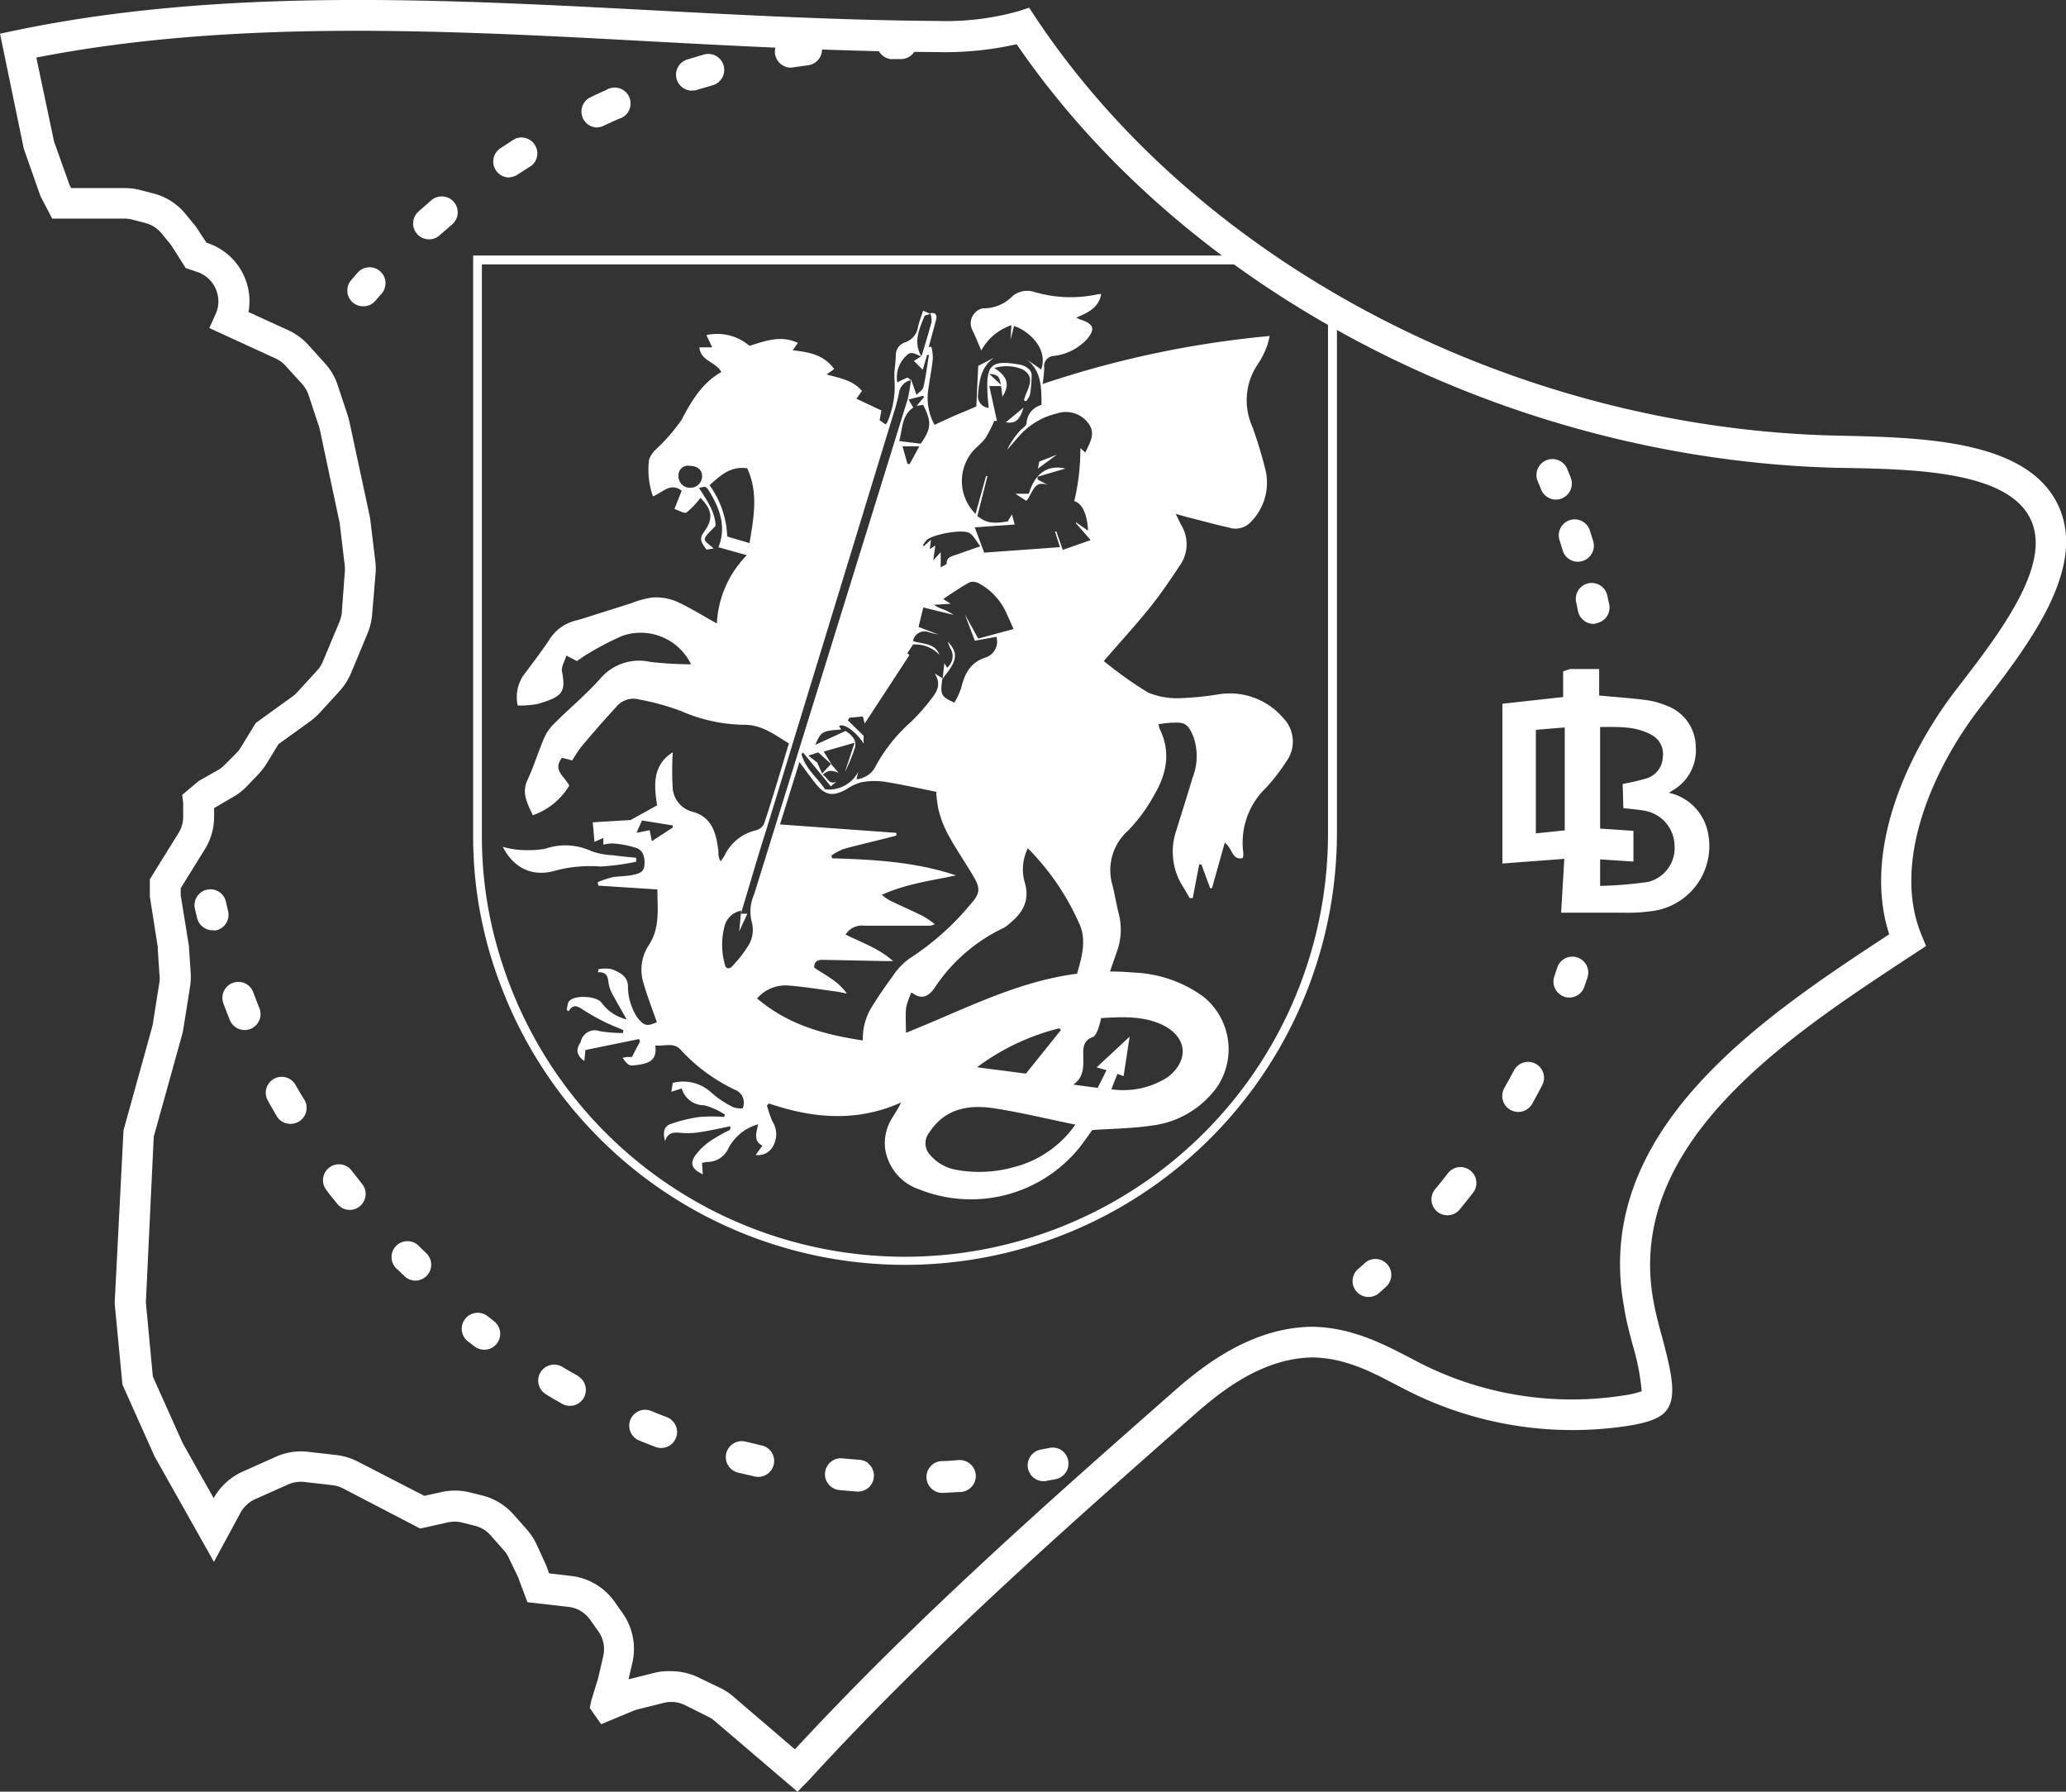 <svg id="Layer_1" data-name="Layer 1" xmlns="http://www.w3.org/2000/svg" width="233.7" height="202.63" viewBox="0 0 233.7 202.63"><rect x="0" y="0" width="233.7" height="202.63" fill="#333333" stroke="none"/><defs><style>.cls-1{fill:#fff;}</style></defs><title>SuvalkijaPlace</title><path class="cls-1" d="M90.21,202.63l-9.37-8a3.64,3.64,0,0,0-.71-.47l-2.63-1.31a3.5,3.5,0,0,0-2.4-.27l-3,.75c-.16.05-.33.1-.5.17L68,195l-1.29-1.84.19-.89.68-2.21a2.89,2.89,0,0,0,.1-.35l.56-2.42a3.5,3.5,0,0,0-.55-2.79l-.94-1.32a3.46,3.46,0,0,0-2.44-1.45l-4.65-.53-1-2.67c0-.09-.07-.18-.11-.28l-1-2.07a3.21,3.21,0,0,0-.56-.85l-1.51-1.71a3.45,3.45,0,0,0-1.75-1.06l-1.5-.38a3.6,3.6,0,0,0-1.6,0l-3.1.69-8.69-4.52a3.42,3.42,0,0,0-1.21-.38l-3.21-.37a3.55,3.55,0,0,0-1.82.28l-3.76,1.68a3.58,3.58,0,0,0-1.64,1.53l-3,5.55-6.72-11.94-3.63-8.11-.88-9.2,1-19.56,3.24-11.68a2.57,2.57,0,0,0,.08-.38l.75-4.73a3,3,0,0,0,0-.79l-.19-2.82c0-.08,0-.2,0-.31l-.9-5.72V99.44l3.19-5.14a3.51,3.51,0,0,0,.58-1.93V91.23c0-.14,0-.28,0-.41l-.11-.92,1.86-1.57,2.17-1.23a3.27,3.27,0,0,0,.75-.58l1.33-1.33a3.38,3.38,0,0,0,.5-.63l1.71-2.79,4.15-3a2.93,2.93,0,0,0,.53-.47l2.25-2.46a3.29,3.29,0,0,0,.65-1l1.89-4.52a3.76,3.76,0,0,0,.26-1L39,64.73A4.24,4.24,0,0,0,39,64l-.56-4.7c0-.1,0-.2-.05-.3L36.15,48.45A3.17,3.17,0,0,0,36,48L34.9,44.66a3.8,3.8,0,0,0-.72-1.23l-1.89-2.07a3.35,3.35,0,0,0-1.12-.82L23.68,37.1l.71-1.58a3.45,3.45,0,0,0,.07-2.71,3.49,3.49,0,0,0-2-2L21,30.31,19.54,28a4.75,4.75,0,0,0-.34-.48l-.95-1.15a3.49,3.49,0,0,0-1.81-1.15l-1.5-.39a3.58,3.58,0,0,0-.87-.11H5.9L4.58,22.19,2.69,16.81,0,3.81l1.7-.36C25-1.41,49.84-.1,73.9,1.17c10,.53,21.36,1.13,32.13,1.2a30.42,30.42,0,0,0,9.12-1.09l1.26-.41.73,1.1c18.6,28,54.24,46.54,90.8,47.3,9.65.21,21.66.46,25,8.15C236,64.51,229.36,73.08,224,80s-10,17.47-6.68,25.65l.55,1.34-2.47,1.62c-13.33,8.79-31.59,20.83-28.37,38.51.23,1.27.56,2.58,1,4.15,1.13,4.28,1.72,7,.27,8.47-.69.7-1.93,1.15-4,1.49a41.34,41.34,0,0,1-25-3.91l-1.36-.7c-2.83-1.49-5.74-3-9.33-3.1h0c-6.15,0-11.18,4.42-13.87,6.79-13.87,12.22-29.53,26-43.32,41.1ZM75.94,189a7.17,7.17,0,0,1,3.11.73L81.68,191a6.77,6.77,0,0,1,1.42,1l6.82,5.84c13.63-14.75,28.89-28.19,42.4-40.08,2.88-2.54,8.76-7.71,16.26-7.71h0c4.43.11,8,2,10.87,3.49l1.35.7a37.9,37.9,0,0,0,22.9,3.57,9.78,9.78,0,0,0,2-.47,25.08,25.08,0,0,0-1-5.17c-.44-1.65-.79-3-1-4.42-3.63-19.94,15.73-32.71,29.87-42l.13-.09c-3-9.29,1.89-20.31,7.64-27.75,4.76-6.16,10.69-13.83,8.44-19-2.44-5.65-13.21-5.87-21.87-6C170.66,52,134.36,33.25,115,5a36.55,36.55,0,0,1-8.93.89c-10.88-.06-22.24-.66-32.27-1.2C50.47,3.42,26.45,2.15,4.11,6.51l2,9.48,1.75,4.92.19.36h6.06a6.83,6.83,0,0,1,1.75.22l1.49.39a6.87,6.87,0,0,1,3.61,2.29l.95,1.15a5.88,5.88,0,0,1,.6.85l.85,1.28.32.11a6.93,6.93,0,0,1,4.43,7.73l4.55,2.08A7,7,0,0,1,34.87,39l1.88,2.08a7,7,0,0,1,1.44,2.45L39.34,47a7.78,7.78,0,0,1,.2.76L41.8,58.28a5.18,5.18,0,0,1,.1.61l.57,4.72a6.57,6.57,0,0,1,0,1.4l-.38,4.54a7.11,7.11,0,0,1-.52,2.1l-1.88,4.52a7.16,7.16,0,0,1-1.29,2l-2.26,2.47a7.68,7.68,0,0,1-1.05.93l-3.59,2.59-1.34,2.19a7.24,7.24,0,0,1-1,1.28L27.85,89a6.68,6.68,0,0,1-1.5,1.14l-2.13,1.25v1a7,7,0,0,1-1.13,3.79l-2.65,4.27v.8l.86,5.29a6.17,6.17,0,0,1,.08.62l.19,2.86a7.23,7.23,0,0,1-.07,1.55l-.75,4.73a7.43,7.43,0,0,1-.17.79l-3.19,11.47-.89,18.73.79,8.39,3.37,7.52,3.51,6.23a7.08,7.08,0,0,1,3.28-3l3.76-1.68a6.93,6.93,0,0,1,3.64-.56l3.22.37a7,7,0,0,1,2.41.74L48,169.17l1.87-.41a7,7,0,0,1,3.19,0l1.5.37a6.93,6.93,0,0,1,3.52,2.14l1.51,1.7a7.12,7.12,0,0,1,1.11,1.7l.95,2.07c.09.19.16.37.23.55l.23.65,2.5.29a7,7,0,0,1,4.89,2.89l.93,1.32a7,7,0,0,1,1.11,5.58l-.44,1.88.08,0,3-.75A6.9,6.9,0,0,1,75.94,189Zm109.72-31.43Zm.26-.33ZM137,164.63l0-3.48h0Z"/><g id="bnvQZQ.tif"><path class="cls-1" d="M150.22,34c0,20.16,0,40.33,0,60.49a47.86,47.86,0,0,1-92,18.28,48.89,48.89,0,0,1-2.07-6,45.7,45.7,0,0,1-1.64-12V29.9h88.52l-1.81-1H53.52v1.18q0,32.27,0,64.55a46.93,46.93,0,0,0,3.17,16.94,48.87,48.87,0,0,0,94.54-17.19q0-29.91,0-59.81Z"/><path class="cls-1" d="M105.24,35.41c.67-.09.78.27.63.82l-.81,3h.3a5.56,5.56,0,0,1,.16,1.33c-.14,1.28-.39,2.54-.56,3.81a6.4,6.4,0,0,0,.75,3.68c.83-.38,1.6-.75,2.39-1.09s1.54-.63,2.34-1l.21-4.58,1.82-.94c-1.46,1-1.7,2.55-1.83,4.13a1.33,1.33,0,0,0,1.2,1.56c-.06-.67-.13-1.27-.15-1.87-.12-3.05.49-3.6,3.79-3a2,2,0,0,1,.85.44,1,1,0,0,1,.37.64,16.09,16.09,0,0,1-.19,2.3,2.3,2.3,0,0,1-.43.73l-.25-.08c.23-1.19,1.51-2.52-.13-3.5a4.7,4.7,0,0,0-3.22-.17c1.55,1,1.74,1.93.91,3.25-.29-2.42-.29-2.42-1.5-2.6l1.49,1.39h-1.47l.86,3.94h-.3a14.59,14.59,0,0,1-1,1.95c-.48.64-1.19,1.12-1.66,1.77a5.24,5.24,0,0,0,.54,6.8l1.19-4.28.16,0-1.14,4.51c.91.78,1.79.92,3.44.61.15-.26.31-.52.47-.78l.31,1.14-4.52.32,1.07,2.86,8.57-.62-.56-1.77.15,0,.73,2.08,3.15-1.11-1.69-1.94.06-.06,1.33.94c-.07-1.92-.71-3.14-1.55-3.34a25.85,25.85,0,0,0,.69-6l.56.5c.52-1.13,1.21-2.17.34-3.31a3.16,3.16,0,0,0-3.55-1.11,8.12,8.12,0,0,0-3.86,2.12c-.63.63-1.19,1.34-1.78,2a9.05,9.05,0,0,1,1.4-2.1c.25-.31.75-.56.8-.89a2.24,2.24,0,0,1,1.69-2.09c0-2,0-3.9-1.73-5.19l1.7,1.18c.81-2.37-1.37-4.34-3.07-4.93l-.41,1.56.11-1.64A6.05,6.05,0,0,0,111,39.64c-.3-.71-.61-1.44-.93-2.16a1.73,1.73,0,0,1,1.11-2.61.59.59,0,0,1,.19,0,4.61,4.61,0,0,0,3.26-1.47,2.67,2.67,0,0,1,2.25-.42,14.44,14.44,0,0,0,7.35.29,1,1,0,0,1,.33,0c-.28,1.54-1.48,2.09-2.82,2.65.26.12.39.2.52.24,1.49.47,1.67,1.1.64,2.26a6.09,6.09,0,0,1-3.65,1.83,1.16,1.16,0,0,0-1.13,1.36,16.29,16.29,0,0,1-.18,1.82A112.76,112.76,0,0,1,143.62,38a9,9,0,0,1-.34,1.26,10.61,10.61,0,0,1-.92,1.81,7.27,7.27,0,0,0-.7,7.18,47.8,47.8,0,0,1,1.51,5A6.3,6.3,0,0,1,141.52,59a2.37,2.37,0,0,1-2.49.67c-1.6-.36-3.19-.8-4.78-1.2L133,58.12c.26.54.43.91.62,1.27a4.15,4.15,0,0,1-.11,4.49c-1.11,1.67-2.23,3.33-3.48,4.88-1.66,2.06-3.45,4-5.17,6a44.52,44.52,0,0,0,5,3.56,8.57,8.57,0,0,0,3.84.63,33.71,33.71,0,0,0,4.23-.44,7.93,7.93,0,0,1,7.22,2.69,3.8,3.8,0,0,1,.43,4.81,22.14,22.14,0,0,1-2.36,3.07,8.61,8.61,0,0,0-2.59,7.3,2.57,2.57,0,0,1,0,.48.83.83,0,0,1-.09.2c-1.23.21-1.1-1.12-2-1.76l-1.43,5.11-.21.06-1-2.7-.25,0-.73,3.8-.34,0c-.32-.56-.65-1.11-1-1.68a7.39,7.39,0,0,1-.54-5.91c.62-2,1.26-4,1.85-6a6.65,6.65,0,0,0,.08-4.73c-.6-1.38-.93-1.6-2.43-1.51-.47,0-.94.1-1.49.15a2.62,2.62,0,0,0,.13.55c1.28,2.57.79,5.05-.57,7.38a18.43,18.43,0,0,1-3,4.11,6,6,0,0,0-1.73,6.32c.24,1,.41,2.09.68,3.12a7.27,7.27,0,0,1-.23,4.28l-.77,2.22c1,0,1.94.06,2.85.13a14.33,14.33,0,0,1,7.65,2.67,7.62,7.62,0,0,1,1.64,10.22,10.67,10.67,0,0,1-7.45,4.41c-2.15.32-4.35.34-6.69.5-.48.64-1.06,1.53-1.75,2.34A15.79,15.79,0,0,1,104,134.52a5.74,5.74,0,0,1-3.87-4.57,5.33,5.33,0,0,1,.79-3.51c.32-.55.7-1.07,1-1.75-5,2.23-9.94,1.81-14.93.11l-.24.21a15.71,15.71,0,0,0,.61,1.79,2.71,2.71,0,0,1,.12,2.76,1.92,1.92,0,0,1-2,1.06l.76-1.05c-1.05-.55-.68-1.47-.48-2.42a5.43,5.43,0,0,0-3.38,2.75A2.62,2.62,0,0,1,80,131.41a5,5,0,0,0-.59.11l.09,1.29c-1.23-.58-1.51-1.22-.82-2.18A7.24,7.24,0,0,1,80.41,129a20.62,20.62,0,0,1,2.1-1.19c.07,0,.11-.13.11-.44-1.14.23-2.28.49-3.44.67a8.69,8.69,0,0,1-2.16.08c-.8-.08-1.47-.07-1.79.93-.24-.88-.18-1.63.58-1.91a16.54,16.54,0,0,1,3.33-.82,18.25,18.25,0,0,1,2.77,0l.1-.26A8,8,0,0,0,79.66,125a2.61,2.61,0,0,1-2.54-1.9l-1.18.37.16-1a4.72,4.72,0,0,1,4.45,1.17A10.7,10.7,0,0,0,83,125.24a2.79,2.79,0,0,0,1,.11,1.55,1.55,0,0,0-.86-2.1A20,20,0,0,1,77,118.73c-.74-.87-1.8-.4-2.88-.49.27,1.79-.89,2.06-2.19,2.22-.76.1-.88.05-1.52-.84.2,0,.36-.07.53-.08s.31,0,.54,0l.92-1.76-.1-.27-6.08,1.24L66.1,120c-.72-.53-1-1.09-.58-1.86a3.65,3.65,0,0,0,.18-.34,1.62,1.62,0,0,1,2.14-1.18,16.25,16.25,0,0,0,2.62.21l.06-.32c-.75-.33-1.53-.63-2.26-1s-1.54-.82-2.27-1.29-1.13-.7-1.68.16l-.21-.17c.1-.36.09-.8.3-1,.6-.7,3-.58,3.62.15a4.93,4.93,0,0,0,2.86,1.93c-.55-1-1-1.75-1.43-2.55a4.35,4.35,0,0,1-.62-1.59c-.06-.78-.28-1.24-1.2-1.19l.08-.35a4,4,0,0,1,1.51,0c.8.35,1.7.69,1.81,1.81a6.6,6.6,0,0,0,1,3.57c.77,1,1.1,1.15,2.27.61-.52-1.49-1.11-3-1.52-4.46a5,5,0,0,1,.58-4.2c1.34-2,1-4.18,1-6.35l-6.68-.43-.07-.4a12.57,12.57,0,0,1,1.64-.54c.73-.14,1.49-.1,2.21-.25s1.35-.26,1.43-1.08-.08-1.72-.94-2a11.29,11.29,0,0,0-2.6-.5,4,4,0,0,0-1.1.14l0-.76-1,.44L67.05,93l4.28-.26,3-1.66c-.32-2.1-.62-4.49,1.77-6a33.81,33.81,0,0,0,0,4.15,3,3,0,0,0,2.29,2.59c2.18.61,2.62,2.45,2.87,4.38,0,.29,0,.58.09.86a1.89,1.89,0,0,0,.16.35,6.13,6.13,0,0,0,.44-.63,5.23,5.23,0,0,1,3.57-2.88,1.42,1.42,0,0,0,.9-.71c1-3,1.87-6,2.82-9.11-1.64-1-3.07-2.12-5.06-2.11A18.47,18.47,0,0,1,77,80.4a28.18,28.18,0,0,0-4.64-1.28,2.5,2.5,0,0,0-2.51.67c-1.37,1.49-2.7,3-4,4.55A14.12,14.12,0,0,0,64.73,86l-1.15-.3c-1.15,1.41.34,2.14.81,3.15a7.78,7.78,0,0,1-4.12,3.35c-.61-1.33-1.3-2.51-.6-4s1.22-3.19,1.89-4.76a5.3,5.3,0,0,1,1.15-1.63c1.69-1.68,3.54-3.23,5.14-5a5.76,5.76,0,0,1,5.71-1.95,42.65,42.65,0,0,0,4.61.27,6.33,6.33,0,0,0-7.77-3.22,32,32,0,0,0-3.85,2c-.45.25-.86.56-1.29.85l-1.2-.62c-.18.64-.59,1.26-.49,1.79.5,2.5-.11,2.88-2.73,3.68a10.93,10.93,0,0,1-2.28.18,4.43,4.43,0,0,1,.59-3.33c1.06-1.42,2.15-2.83,3.12-4.31a4.84,4.84,0,0,1,3-2c2-.6,4-1.27,6.07-1.9a10.21,10.21,0,0,1,2.41-.67,6,6,0,0,1,2.69.41c1.52.67,2.94,1.58,4.65,2.52a11.8,11.8,0,0,1,3.39-7.72l-3.21-.9c.91-2.29.17-4.37-1.06-6.35-.36-.56-.37-.56-1.14-.35.92,1.41,1.86,2.8,1.87,4.28-.54.61-1.1,1-1.22,1.49-.07.26.64.71,1,1.07l-.8.13c-.44-.62-.92-1.14-.34-1.92,1.15-1.54,1-2.58-.35-3.93a9.48,9.48,0,0,1-1.57,1.65c-.24.16-.86-.23-1.37-.4l.82-2.06c-1.27-1-2.15.22-3.25.63a9,9,0,0,1-.44-4.14,2.86,2.86,0,0,1,.79-1.18,20.19,20.19,0,0,0,2.9-3.35c1.13-2.15,2.31-4.15,4.49-5.39-.65-1.17-2.34-1.23-2.49-2.79h1.45l-.65-1.38a5.61,5.61,0,0,1,4.87,1.21c1.75-.53,3.52-1.25,5.47-.33l-.58.84c1.83.19,3.54.5,4.69,2.12l-.86.61c1.48.41,3,.65,4,1.87l-.63.87,2.83,1.33-.2,1.1.67.48a1.2,1.2,0,0,0,.2-.25,10.28,10.28,0,0,0,.81-4.81c-.07-.89.13-1.79.15-2.69a1.53,1.53,0,0,1,1.09-1.55,2.15,2.15,0,0,0,1.43-1.76c.13-.56.34-1.1.57-1.8l.83.36c-.24.1-.63.13-.7.3-.58,1.46-1.27,2.94-.31,4.51-.58-.15-1.14-.75-1.74-.06a3.32,3.32,0,0,0-1,3,11.09,11.09,0,0,1,1.14-.54c.09,0,.27.18.4.29a1.69,1.69,0,0,0-1.36,1.52,21.76,21.76,0,0,1-.6,2.24Q93.9,70.26,86.68,93.85c-1,3.13-1.9,6.28-2.87,9.48l.73,0-.92,2,.22-2.34A2.38,2.38,0,0,0,82,104.6a8.16,8.16,0,0,0,0,4.49c.09.49.52.56.86.15a14,14,0,0,0,1.88-2.45,3.37,3.37,0,0,0,.33-2.38,4.75,4.75,0,0,1,.23-3.25q8.69-28,17.37-56a18.53,18.53,0,0,0,.38-2.27l.62,1.77c.3-.32.72-.56.79-.89.27-1.19.42-2.42.62-3.63l-.21,0-.49,1.68-1-1,.87-.56c.38-1.29.79-2.57,1.13-3.88A2.76,2.76,0,0,0,105.24,35.41ZM94,86.4l.86,1c-.59-.22-1.17-.43-1.79.24.57.26.67,1.2,1.56.74l-.65.55-3.13-3.81-.19.15c.43,1.67,1.83,2.71,2.67,4a3.74,3.74,0,0,0,3.76-2l-.21.86a2.7,2.7,0,0,0,2.19-1.51,18.22,18.22,0,0,1,3.89-4.9,21.26,21.26,0,0,0,2.2-2.44c.7-.88,1.44-1.8.56-3.11l.89.53c-.28,1.86-.18,2.09,1.35,2.76a8.9,8.9,0,0,0,.76-1.63c.39-1.61,1-2.9,2.79-3.48a1.89,1.89,0,0,0,1.2-2.33l-2.44.44-1.14-3,1.52,2.76,4-1.08c-.33-.73-.52-1.2-.74-1.65A7.11,7.11,0,0,0,110.78,66a1.47,1.47,0,0,0-1.08-.16c-1,.56-2,1.22-3,1.91l.84.53-1.89.12a4.51,4.51,0,0,0,1.22.58,7,7,0,0,1,1,.56l-3.43-.84-.54,2.2,2.29.88c-.37-.09-.75-.17-1.12-.28a1.32,1.32,0,0,0-1.79,1c1.09.37,2.47.18,3,1.57a3.77,3.77,0,0,0-3-1.18l-.65,1a1.52,1.52,0,0,1,.24.2l-5.06,7.74-.2-.8-1.52.14-.18.3,1.78,1.74v.89c-.81-1.35-2.38-2.43-2.77-1.95l.24.35c-2.18.17-2.3.23-2.93,1.74l3.41-1.57c.62.38,1.3,1,1.08,1.85a18.74,18.74,0,0,1-1.15,2.8L96.67,84l-3.5,1,.91,1.46-1.52-1.37-1.12.37,1,.78L93,87.49Zm9.31-40.31c-1.35.91-1.19,2.41-1.6,3.79l2.44.3c1.21-1.73,1.25-2.46.27-4.4l-.74.12.86-1-.13-.14-1.64.43ZM97.6,117.67a8.87,8.87,0,0,1,.1-1.42,7.54,7.54,0,0,1,.69-2c.8-1.32,1.67-2.61,2.59-3.85a7.56,7.56,0,0,1,1.9-2,30,30,0,0,0,6.79-6c1.25-1.39,1.29-1.89.32-3.5s-2-3.11-2.85-4.72a12,12,0,0,1-1-2.7,14.91,14.91,0,0,1-.24-1.93c-2-.41-4-.85-5.9-1.15a8.37,8.37,0,0,0-2.64.08,6.07,6.07,0,0,0-1.64.8c-1.57.84-2.42.67-3.51-.72-.57-.73-1.11-1.48-1.78-2.38l-2.2,7.06,13.16.95v.31l-1,.26c-1.65.42-3.31.8-5,1.27a6.26,6.26,0,0,0-1.34.73l.08.31c4.74.14,9.46.4,14,1.93-2.76.6-5.56.93-8.38,2.2a7,7,0,0,0,.94.66c1.25.6,2.52,1.15,3.76,1.77a10.89,10.89,0,0,1,1.29.88,1.31,1.31,0,0,1-.75.18c-2.42,0-4.83,0-7.25,0a2.17,2.17,0,0,0-2.09,1c1.79.91,3.69,1.51,5.37,3h-1.05l-6.87-.14c-.58,0-1,.13-1,.88,1.22.85,2.65,1.47,3.7,2.94-.56-.11-.87-.19-1.18-.23-1.85-.24-3.7-.56-5.55-.69a4.23,4.23,0,0,0-3.43,1.47C89.17,115.91,93.19,117,97.6,117.67Zm4.88-.87c6.32-2.49,12.38-5.78,19.35-6.68.53-1.78,1.06-3.68.35-5.45a28.32,28.32,0,0,0-5.91-8.73,5.31,5.31,0,0,0-.34,3.91c.58,2-.26,3.41-1.74,4.6a3.49,3.49,0,0,1-.62.47,19.21,19.21,0,0,0-7.81,6.74c-.56.83-1.36,1.59-2.66.57a8.83,8.83,0,0,0-.6,1.71C102.41,114.84,102.48,115.77,102.48,116.8Zm19.16,10.39c-3.23-.66-6.23-1.4-9.28-1.86-2.84-.42-5.49.06-7.24,2.74a1.94,1.94,0,0,0,.11,2.57,5,5,0,0,0,3,1.67,14.32,14.32,0,0,0,6.31-.28A12.11,12.11,0,0,0,121.64,127.19Zm4.07-4a9.28,9.28,0,0,0,6.39-1.38c2.48-1.93,2.18-4.6-.67-5.93-2.19-1-4.5-.88-6.87-.74a10.12,10.12,0,0,1-.34,1.24c-.14.33-.32.79-.59.89-1,.37-1.13,1.1-1.09,2,0,1.22.16,2.49-1.13,3.4l2.76.36,1-2-1.12-.32,3.73-3.47-.68,4.46-.7-.25ZM84.78,61.42c.51-3,1-5.74-.26-8.46-1.89-.27-3,.8-4.26,1.91a10.52,10.52,0,0,1,2,5.81ZM120,116.5l-.16-.21a26,26,0,0,0-9.32,4.41l5.53.72ZM105.8,61.7l-.23,1.67.84-.92v1.72c.34-.21.67-.32.67-.44,0-.75.61-.82,1.11-1l2.7-.95c-.49-.63-.76-1.21-1.22-1.49-.8-.49-4.2.15-4.87.81a4.87,4.87,0,0,0-.41.57l.11.1.81-.73-.14,1.07ZM78,52.68a1.07,1.07,0,0,0-1.25,1.13,1.28,1.28,0,0,0,1.32,1.35,1.31,1.31,0,0,0,1.35-1.23C79.45,53.16,78.92,52.69,78,52.68ZM73.73,95.13l2.37-1.54,0-.24-3.48-.56L72,94.19l1.49-.3Zm28.92-42.66h.26l1.08-2h-1.9Z"/><path class="cls-1" d="M56.87,95.77a9.49,9.49,0,0,0,1.46.3A12.13,12.13,0,0,0,61.64,96a7,7,0,0,1,5.26.26,8,8,0,0,0,2.43.46c.87.13,1.75.2,2.63.29l0,.45a28.16,28.16,0,0,1-4,.54,15.45,15.45,0,0,0-5.06.44C60.3,99.23,58.14,98.24,56.87,95.77Z"/><path class="cls-1" d="M116.1,56.65l-1.24-.81h1.52c.64-2.17,2-3.35,4.14-2.85l-3.15.92,0,.32,1.15.62C116.89,54.24,116.84,55.81,116.1,56.65Z"/><path class="cls-1" d="M113.77,47.77l2-1.67C115.37,47.53,114.84,47.93,113.77,47.77Z"/><path class="cls-1" d="M117.4,53l.16-.8,2-.78Z"/><path class="cls-1" d="M106.83,75l.3.52a1.7,1.7,0,0,0,.34-2.26,5.3,5.3,0,0,1-.26-.7c1,1.09,1.06,1.81.3,3-.27.42-.59.8-.89,1.2Z"/></g><path class="cls-1" d="M47,144.83a1.8,1.8,0,0,1-1.24-.5L45,143.6A1.8,1.8,0,1,1,47.46,141l.73.7A1.8,1.8,0,0,1,47,144.83Z"/><path class="cls-1" d="M39.56,136.83a1.78,1.78,0,0,1-1.4-.67c-.42-.53-.84-1-1.25-1.59a1.8,1.8,0,0,1,2.86-2.19c.39.51.79,1,1.19,1.52a1.8,1.8,0,0,1-.27,2.53A1.78,1.78,0,0,1,39.56,136.83Zm-6.72-9.73a1.79,1.79,0,0,1-1.55-.89c-.34-.58-.67-1.16-1-1.75a1.8,1.8,0,0,1,3.15-1.75q.47.84,1,1.68a1.8,1.8,0,0,1-.65,2.46A1.76,1.76,0,0,1,32.84,127.1Zm-5.21-10.61A1.8,1.8,0,0,1,26,115.36c-.25-.62-.49-1.25-.73-1.88a1.8,1.8,0,0,1,3.38-1.26c.22.6.45,1.2.69,1.79a1.8,1.8,0,0,1-1,2.35A1.74,1.74,0,0,1,27.63,116.49Z"/><path class="cls-1" d="M24.05,105.21a1.8,1.8,0,0,1-1.75-1.38l-.24-1a1.8,1.8,0,1,1,3.51-.79c.08.33.15.66.23,1a1.8,1.8,0,0,1-1.33,2.17A2,2,0,0,1,24.05,105.21Z"/><path class="cls-1" d="M177.52,112.82a1.69,1.69,0,0,1-.58-.1,1.81,1.81,0,0,1-1.12-2.29l.33-1a1.8,1.8,0,1,1,3.42,1.13c-.11.34-.23.67-.34,1A1.81,1.81,0,0,1,177.52,112.82Z"/><path class="cls-1" d="M163.73,137.44a1.8,1.8,0,0,1-1.39-2.95q.74-.88,1.44-1.8a1.8,1.8,0,0,1,2.85,2.2c-.5.64-1,1.27-1.51,1.89A1.78,1.78,0,0,1,163.73,137.44Zm8-11.69a1.86,1.86,0,0,1-.88-.23,1.81,1.81,0,0,1-.69-2.46c.38-.67.74-1.35,1.1-2a1.8,1.8,0,1,1,3.19,1.67c-.37.71-.75,1.42-1.15,2.13A1.79,1.79,0,0,1,171.72,125.75Z"/><path class="cls-1" d="M154.81,146.68a1.8,1.8,0,0,1-1.2-3.15c.26-.22.51-.45.76-.68a1.8,1.8,0,0,1,2.42,2.67l-.79.71A1.82,1.82,0,0,1,154.81,146.68Z"/><path class="cls-1" d="M176,56.5a1.82,1.82,0,0,1-1.67-1.13c-.12-.31-.25-.62-.38-.93A1.8,1.8,0,1,1,177.26,53c.14.33.28.66.41,1A1.82,1.82,0,0,1,176,56.5Z"/><path class="cls-1" d="M178.49,63.53a1.79,1.79,0,0,1-1.72-1.28l-.36-1.16a1.8,1.8,0,1,1,3.43-1.1c.13.4.25.81.38,1.21A1.81,1.81,0,0,1,179,63.45,1.88,1.88,0,0,1,178.49,63.53Z"/><path class="cls-1" d="M180.27,70.56a1.81,1.81,0,0,1-1.77-1.44c-.07-.34-.13-.66-.21-1a1.8,1.8,0,0,1,3.52-.78c.08.35.15.7.22,1a1.8,1.8,0,0,1-1.4,2.13A2.2,2.2,0,0,1,180.27,70.56Z"/><path class="cls-1" d="M41.12,34.64a1.79,1.79,0,0,1-1.36-3l.69-.8a1.8,1.8,0,0,1,2.71,2.38c-.23.25-.45.51-.67.77A1.8,1.8,0,0,1,41.12,34.64Z"/><path class="cls-1" d="M48.53,27.07a1.8,1.8,0,0,1-1.2-3.14l1.47-1.29a1.81,1.81,0,0,1,2.54.2,1.79,1.79,0,0,1-.2,2.54l-1.41,1.23A1.77,1.77,0,0,1,48.53,27.07Zm9.07-7a1.8,1.8,0,0,1-1-3.3c.54-.36,1.09-.71,1.64-1.06a1.8,1.8,0,0,1,1.92,3l-1.57,1A1.79,1.79,0,0,1,57.6,20.05Zm10-5.65A1.8,1.8,0,0,1,66.79,11c.59-.28,1.18-.56,1.78-.82A1.8,1.8,0,1,1,70,13.44c-.57.25-1.14.51-1.7.78A1.77,1.77,0,0,1,67.57,14.4Zm10.68-4.17a1.8,1.8,0,0,1-.54-3.52l1.88-.56a1.8,1.8,0,0,1,1,3.47l-1.79.53A1.67,1.67,0,0,1,78.25,10.23ZM89.41,7.65a1.81,1.81,0,0,1-.27-3.59l1.93-.28a1.81,1.81,0,0,1,.47,3.58l-1.84.26A1.43,1.43,0,0,1,89.41,7.65Z"/><path class="cls-1" d="M100.85,6.69a1.81,1.81,0,0,1,0-3.61h1.06a1.8,1.8,0,0,1,0,3.6h-1Z"/><path class="cls-1" d="M120.18,164.09a1.86,1.86,0,0,1,.65,1.07,1.8,1.8,0,0,1-1.4,2.12l-1.05.2a1.79,1.79,0,0,1-2.1-1.43,1.81,1.81,0,0,1,1.44-2.11l1-.19A1.8,1.8,0,0,1,120.18,164.09Z"/><path class="cls-1" d="M109.68,165.51a1.8,1.8,0,0,1-1,3.22l-2,.11a1.8,1.8,0,0,1-.16-3.6c.63,0,1.25-.06,1.87-.11A1.83,1.83,0,0,1,109.68,165.51Zm-11.47,0A1.8,1.8,0,0,1,97,168.69c-.65-.05-1.3-.1-2-.17a1.8,1.8,0,1,1,.36-3.58l1.86.16A1.8,1.8,0,0,1,98.21,165.47ZM86.87,163.8a1.8,1.8,0,0,1-1.5,3.18l-1.9-.44a1.8,1.8,0,1,1,.87-3.5l1.82.43A1.72,1.72,0,0,1,86.87,163.8Zm-11-3.28a1.8,1.8,0,0,1-1.75,3.11c-.61-.23-1.21-.47-1.82-.72a1.8,1.8,0,0,1,1.36-3.34q.87.36,1.74.69A1.66,1.66,0,0,1,75.89,160.52Zm-10.4-4.83a1.8,1.8,0,0,1-2,3c-.57-.32-1.14-.64-1.7-1a1.8,1.8,0,1,1,1.83-3.11c.53.32,1.08.63,1.62.93A1.82,1.82,0,0,1,65.49,155.69Z"/><path class="cls-1" d="M55.88,149.42a1.8,1.8,0,0,1-2.2,2.85l-.84-.64a1.81,1.81,0,0,1,2.22-2.85l.8.62Z"/><path class="cls-1" d="M180.89,75.66v3c1.84.17,3.57.29,5.29.51a9,9,0,0,1,2.32.63,5,5,0,0,1,3.32,4.66,5.21,5.21,0,0,1-2.53,4.88l-.51.32a5.76,5.76,0,0,1,4.42,4.52,7.41,7.41,0,0,1-6,8.81,19.68,19.68,0,0,1-3.61.23c-2.32,0-4.64,0-7,0l.36-6.09-7,.53V79.59l6.87-.76v-2.9l.77-.27Zm2.66,13a24.08,24.08,0,0,0,2.83-.67,2.61,2.61,0,0,0,1.71-2.36A2.43,2.43,0,0,0,187,83.22c-1.87-1.14-3.95-1-6-1V93.71l3.77.25v3.48L181,97.19v3a44.84,44.84,0,0,0,5.42-.45,3.94,3.94,0,0,0,3-4.13,4.08,4.08,0,0,0-3.28-3.9c-.81-.16-1.65-.21-2.51-.32Zm-9.82,5.59,3.27-.34V82.27l-3.27.27Z"/></svg>